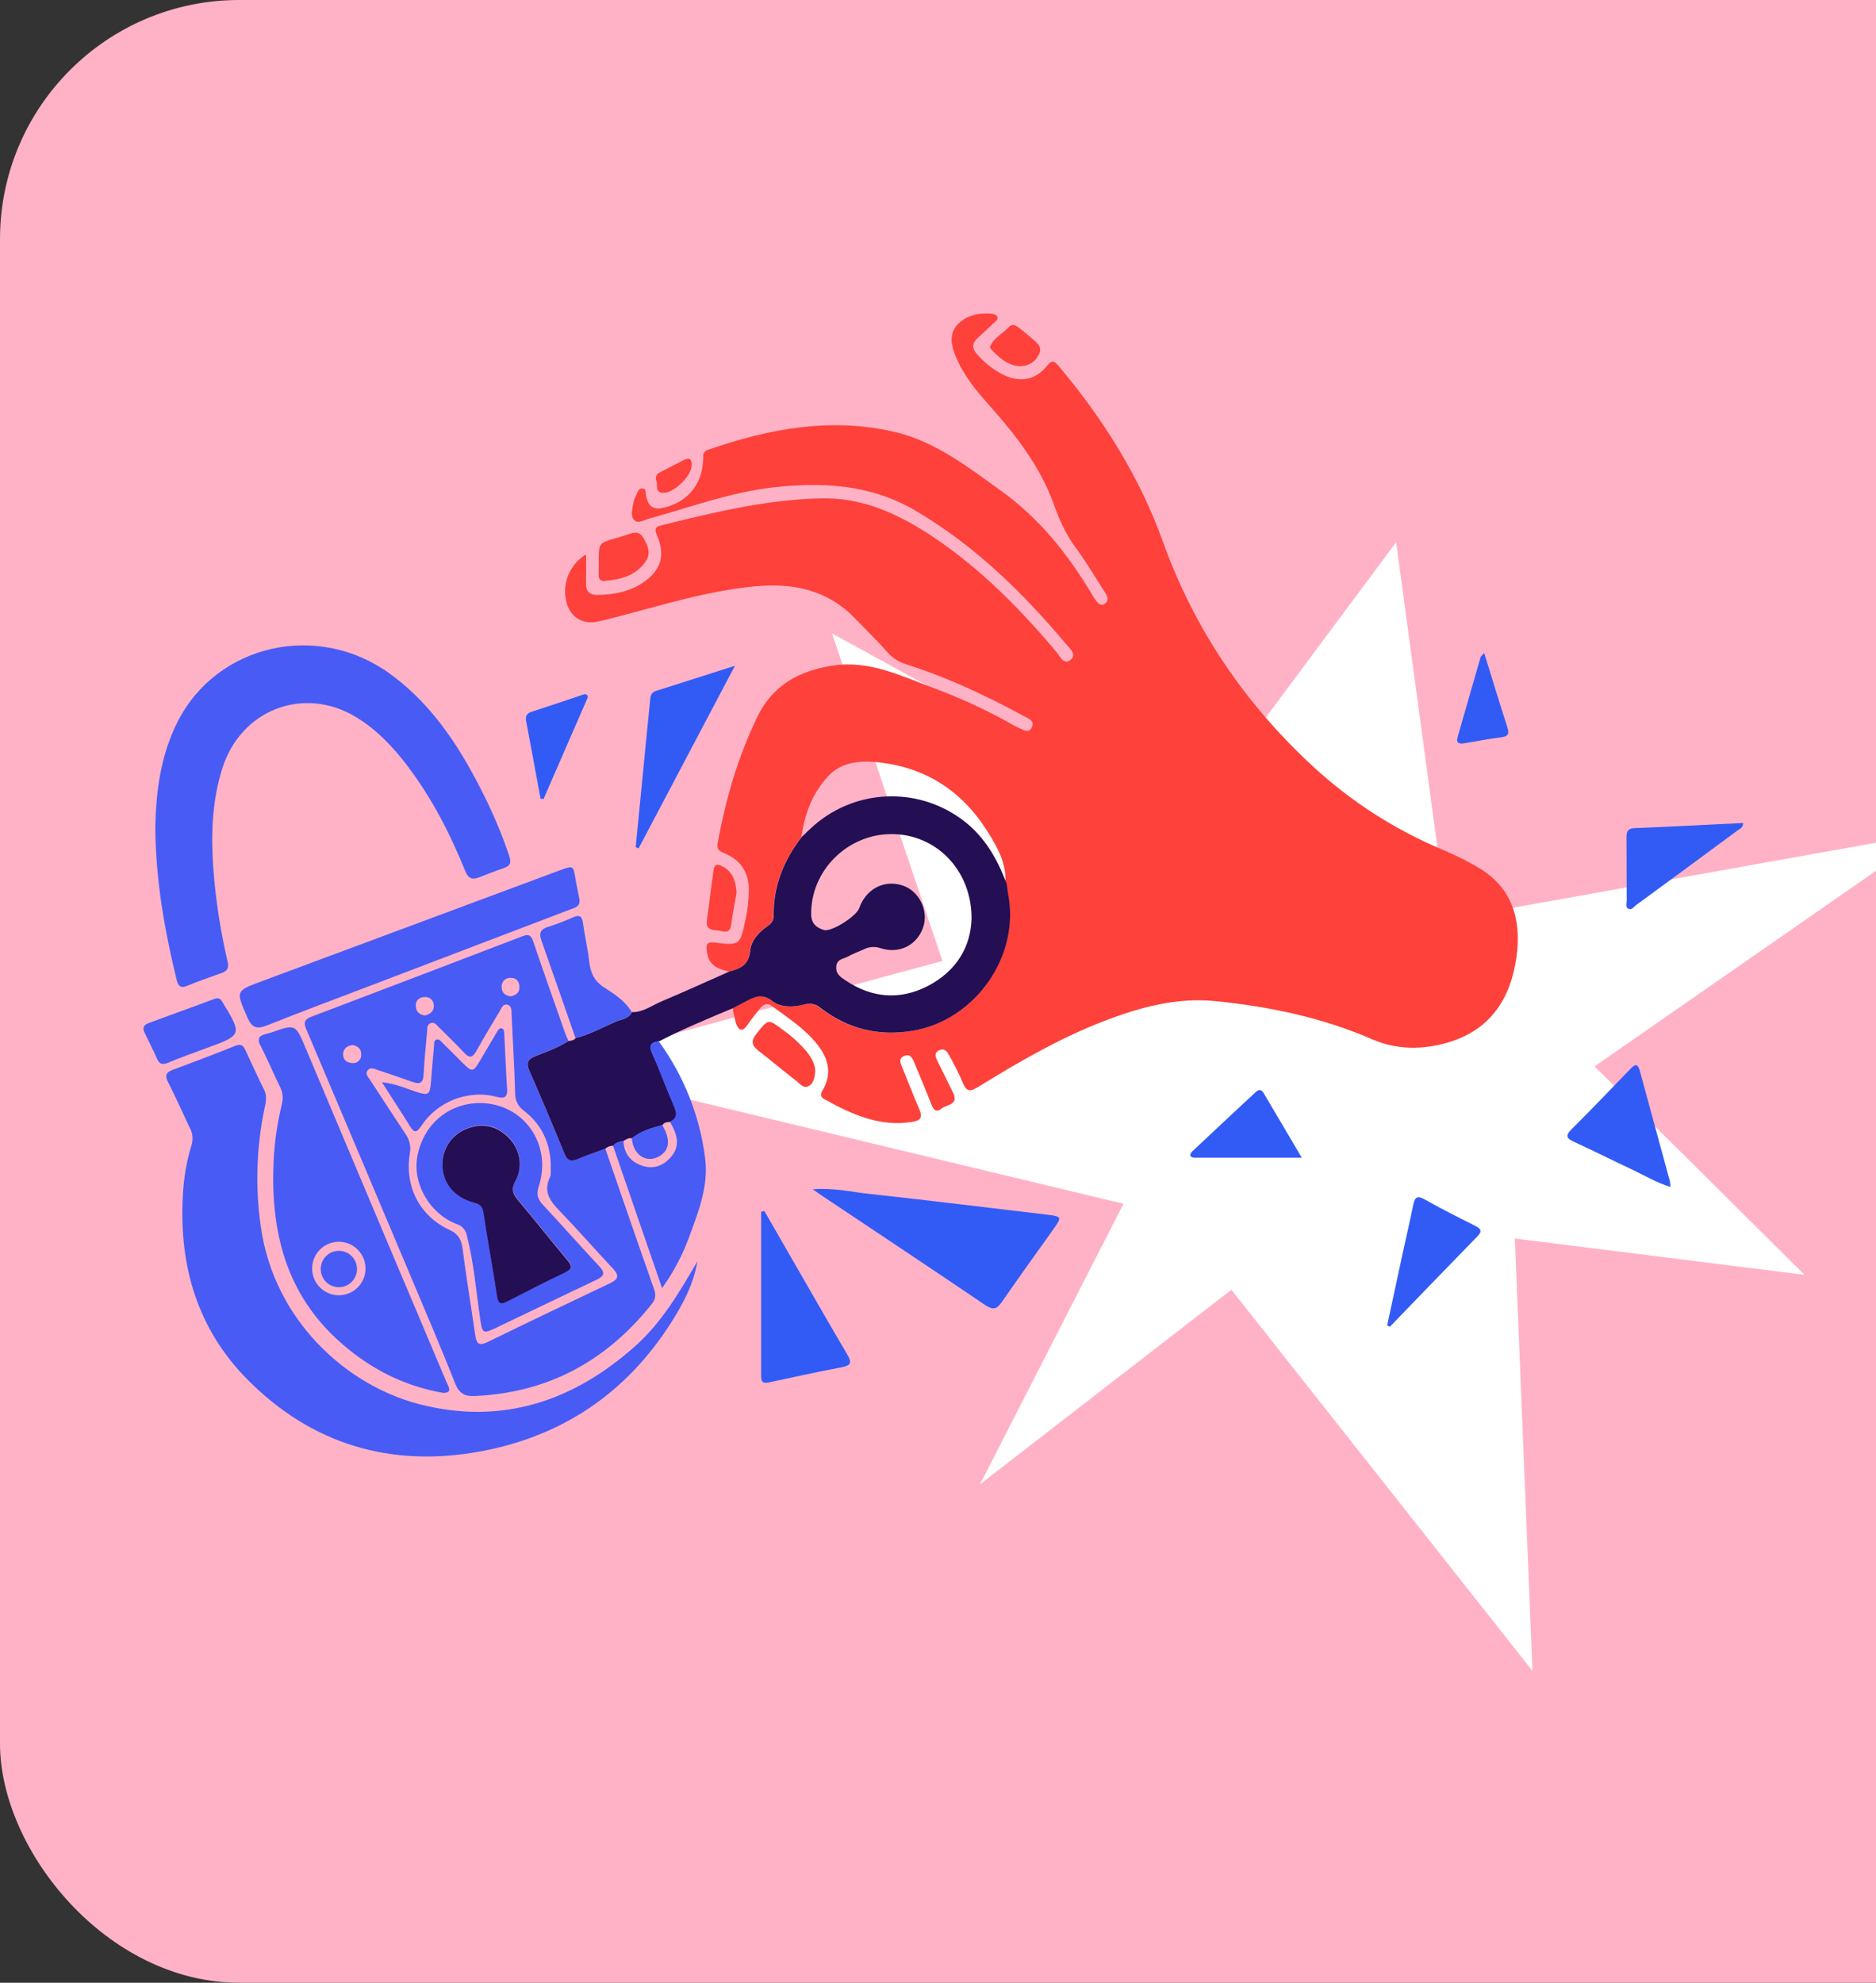 <svg width="353" height="373" viewBox="0 0 353 373" fill="none" xmlns="http://www.w3.org/2000/svg">
<rect x="0" y="0" width="353" height="373" fill="#333333" stroke="none"/>
<rect width="436" height="373" rx="45" fill="#FFB2C6"/>
<path d="M363.231 156.707L272.309 172.985L262.708 102L222.921 155.489L156.57 119.182L177.334 180.778L104 200.667L211.402 226.461L184.408 279.232L231.706 242.629L288.354 314.335L285.039 232.999L339.55 239.825L300.044 200.611L363.231 156.707Z" fill="white"/>
<g clip-path="url(#clip0_702_1221)">
<path d="M137.2 182.776C134.26 182.13 133.281 181.175 132.985 178.797C132.848 177.691 133.042 177.152 134.362 177.307C139.283 177.899 139.247 177.855 140.298 172.885C140.696 171.089 140.9 169.255 140.907 167.416C140.907 164.126 139.397 161.8 136.361 160.54C135.479 160.178 134.808 159.921 135.037 158.688C136.498 150.468 138.819 142.536 142.434 134.988C145.32 128.962 150.315 126.19 156.661 125.217C163.674 124.138 169.737 127.251 175.955 129.541C181.112 131.468 186.106 133.807 190.889 136.536C191.147 136.677 191.412 136.804 191.684 136.916C192.535 137.31 193.577 138.039 194.155 136.814C194.733 135.59 193.484 135.161 192.708 134.741C190.122 133.348 187.518 131.986 184.861 130.735C180.17 128.458 175.326 126.512 170.364 124.912C169.031 124.498 167.843 123.713 166.94 122.648C164.976 120.437 162.871 118.394 160.823 116.281C155.686 110.975 149.283 109.649 142.226 110.29C132.959 111.143 124.132 113.991 115.174 116.29C114.176 116.542 113.179 116.807 112.168 116.988C109.613 117.431 107.495 116.148 106.696 113.668C106.157 111.932 106.216 110.065 106.864 108.367C107.513 106.669 108.713 105.239 110.271 104.308C110.271 106.222 110.315 107.946 110.271 109.666C110.222 111.263 110.915 111.961 112.508 111.926C115.65 111.864 118.643 111.276 121.264 109.423C124.353 107.212 125.174 104.489 123.713 100.938C123.307 99.957 122.932 99.196 124.384 98.838C134.3 96.393 144.203 93.975 154.508 93.753C162.332 93.581 168.956 96.65 175.249 100.792C184.292 106.761 191.821 114.393 198.771 122.639C199.46 123.453 200.135 125.155 201.419 124.151C202.703 123.148 201.335 122.047 200.629 121.202C192.456 111.475 183.458 102.672 172.385 96.137C163.881 91.105 154.733 90.623 145.306 91.715C137.306 92.648 129.777 95.469 122.071 97.578C121.189 97.826 120.094 98.569 119.375 97.87C118.554 97.07 118.987 95.783 119.163 94.709C119.25 94.199 119.422 93.707 119.671 93.254C119.971 92.706 120.112 91.812 120.906 91.892C121.701 91.972 121.445 92.812 121.573 93.342C122.08 95.438 122.967 95.995 125.081 95.465C129.649 94.319 132.354 90.782 132.323 85.892C132.292 85.602 132.369 85.31 132.541 85.074C132.712 84.838 132.965 84.674 133.25 84.614C144.724 80.635 156.436 78.424 168.493 81.294C176.07 83.102 182.174 87.891 188.378 92.347C195.713 97.609 201.106 104.471 205.651 112.125C205.897 112.569 206.193 112.983 206.534 113.358C206.909 113.747 207.416 113.969 207.911 113.571C208.661 112.974 208.454 112.288 208.021 111.616C206.19 108.773 204.491 105.824 202.478 103.127C200.545 100.554 199.318 97.733 198.233 94.726C195.678 87.696 191.172 81.904 186.251 76.364C183.705 73.512 181.247 70.567 179.795 66.95C179.001 64.965 178.546 62.86 180.117 61.123C181.688 59.385 183.992 58.846 186.357 59.009C186.843 59.04 187.5 59.124 187.681 59.642C187.862 60.159 187.262 60.526 186.913 60.84C185.957 61.757 184.988 62.66 184.005 63.55C182.933 64.514 182.822 65.504 183.815 66.601C185.254 68.284 187.024 69.652 189.014 70.62C192.024 71.991 194.888 71.46 196.957 68.891C197.924 67.689 198.321 67.812 199.208 68.865C207.571 78.796 214.442 89.725 218.816 101.893C224.76 118.434 234.261 132.344 247.059 144.185C254.232 150.803 262.505 156.114 271.504 159.877C273.881 160.866 276.185 162.024 278.397 163.343C284.694 167.172 286.283 173.226 285.356 179.99C284.279 187.847 280.436 193.816 272.369 196.142C267.58 197.526 262.792 197.513 258.136 195.488C248.741 191.402 238.825 189.36 228.714 188.338C221.406 187.6 214.433 189.501 207.655 192.119C199.323 195.337 191.644 199.808 184.071 204.472C182.624 205.357 181.865 205.467 181.159 203.672C180.404 201.915 179.549 200.202 178.599 198.543C178.206 197.805 177.716 197.097 176.701 197.592C175.686 198.088 176.048 198.897 176.419 199.653C177.399 201.634 178.383 203.606 179.34 205.591C180.457 207.895 178.127 207.762 177.173 208.531C176 209.482 175.576 208.58 175.179 207.563C174.186 205.034 173.122 202.531 172.09 200.02C171.745 199.184 171.348 198.203 170.241 198.609C168.917 199.091 169.477 200.086 169.852 201.001C170.92 203.579 171.904 206.197 173.012 208.757C173.625 210.176 173.211 210.795 171.759 211.038C165.554 212.073 160.245 209.637 155.051 206.745C154.252 206.303 154.446 205.693 154.812 205.065C156.639 201.943 155.841 199.096 153.784 196.487C151.432 193.498 148.232 191.469 145.223 189.245C144.34 188.581 143.554 189.001 142.941 189.788C142.173 190.774 141.374 191.743 140.677 192.773C139.658 194.272 138.947 193.856 138.471 192.441C138.219 191.523 138.023 190.589 137.884 189.647C138.846 189.143 139.803 188.63 140.77 188.13C142.266 187.357 143.612 187.038 145.183 188.263C146.983 189.656 149.265 189.47 151.335 188.966C151.846 188.808 152.389 188.784 152.912 188.896C153.435 189.009 153.921 189.253 154.322 189.607C159.473 193.556 165.188 194.997 171.666 193.914C183.475 191.942 191.997 179.791 189.61 168.035L189.385 166.341L189.182 165.784C189.305 162.247 187.659 159.364 185.841 156.468C180.951 148.664 173.974 144.234 164.87 143.372C161.648 143.066 158.25 143.429 155.867 145.985C152.888 149.168 151.379 153.134 150.81 157.45C147.46 161.8 145.479 166.655 145.514 172.217C145.534 172.614 145.443 173.008 145.251 173.355C145.059 173.702 144.774 173.988 144.428 174.181C142.734 175.33 141.277 176.922 141.096 178.889C140.889 181.551 139.261 182.25 137.2 182.776Z" fill="#FE413B"/>
<path d="M113.907 216.092C116.93 224.842 119.922 233.605 123.011 242.333C123.426 243.509 123.453 244.31 122.632 245.318C114.088 256.058 103.108 262.013 89.326 262.628C87.389 262.716 86.356 262.097 85.593 260.143C82.857 253.166 79.856 246.286 76.969 239.362C70.544 224.111 64.101 208.871 57.64 193.644C57.04 192.229 57.384 191.725 58.682 191.234C71.9 186.223 85.103 181.19 98.289 176.134C99.525 175.657 99.953 175.984 100.35 177.151C102.283 182.846 104.291 188.515 106.281 194.187C106.476 194.74 106.723 195.271 106.965 195.81C105.05 197.057 102.914 197.831 100.787 198.649C99.309 199.228 98.929 199.913 99.6 201.434C101.868 206.605 104.066 211.803 106.193 217.029C106.771 218.448 107.517 218.519 108.748 217.997C110.452 217.307 112.19 216.724 113.907 216.092ZM103.638 219.231C103.563 215.092 101.965 211.582 98.62 208.986C98.085 208.619 97.65 208.122 97.355 207.543C97.059 206.964 96.913 206.32 96.93 205.67C96.798 200.745 96.489 195.819 96.264 190.893C96.228 190.164 96.356 189.249 95.474 189.019C94.591 188.789 94.322 189.748 93.964 190.345C92.49 192.804 90.999 195.257 89.609 197.764C88.898 199.042 88.285 199.091 87.323 198.03C85.769 196.363 84.114 194.789 82.499 193.166C82.089 192.759 81.7 192.215 81.007 192.49C80.315 192.764 80.425 193.431 80.376 194.006C80.143 196.721 79.834 199.427 79.71 202.146C79.635 203.756 78.982 204.03 77.614 203.539C75.472 202.773 73.321 202.036 71.162 201.328C70.496 201.107 69.683 200.652 69.145 201.408C68.673 202.067 69.3 202.637 69.653 203.176C71.859 206.559 74.066 209.959 76.299 213.324C76.68 213.848 76.95 214.445 77.09 215.078C77.231 215.711 77.239 216.366 77.115 217.002C76.109 223.193 78.964 228.772 84.564 231.359C86.33 232.177 86.828 233.296 87.058 235.042C87.764 240.436 88.647 245.808 89.428 251.194C89.644 252.675 90.059 253.299 91.705 252.489C99.353 248.749 107.045 245.088 114.732 241.436C116.18 240.75 116.692 240.109 115.377 238.703C112.045 235.166 108.867 231.496 105.496 228.012C103.664 226.115 102.124 224.347 103.47 221.495C103.766 220.898 103.594 220.062 103.638 219.231ZM79.993 191.035C81.003 190.748 81.758 190.151 81.625 189.032C81.61 188.809 81.547 188.591 81.442 188.394C81.337 188.196 81.191 188.024 81.014 187.887C80.838 187.75 80.634 187.652 80.417 187.599C80.2 187.547 79.974 187.541 79.754 187.582C79.531 187.582 79.311 187.631 79.109 187.726C78.907 187.821 78.728 187.959 78.585 188.131C78.442 188.302 78.338 188.503 78.281 188.719C78.224 188.935 78.214 189.161 78.254 189.381C78.338 190.434 78.995 190.911 79.997 191.035H79.993ZM96.096 187.44C97.062 187.224 97.764 186.79 97.738 185.672C97.711 184.553 97.115 183.961 96.131 183.956C95.891 183.935 95.649 183.969 95.424 184.055C95.198 184.14 94.994 184.275 94.828 184.45C94.661 184.625 94.536 184.835 94.462 185.065C94.387 185.295 94.365 185.538 94.397 185.778C94.437 186.843 95.156 187.303 96.1 187.44H96.096ZM66.4 196.61C65.407 196.677 64.679 197.185 64.578 198.158C64.463 199.277 65.16 199.927 66.272 199.988C66.492 200.017 66.716 199.996 66.927 199.928C67.139 199.86 67.332 199.745 67.494 199.593C67.656 199.441 67.783 199.255 67.864 199.048C67.946 198.841 67.981 198.619 67.967 198.397C68.007 197.389 67.397 196.805 66.405 196.61H66.4Z" fill="#495BF5"/>
<path d="M113.907 216.092C112.19 216.724 110.452 217.308 108.77 218.015C107.53 218.537 106.793 218.457 106.215 217.047C104.088 211.82 101.89 206.622 99.622 201.452C98.951 199.931 99.331 199.241 100.809 198.666C102.914 197.848 105.05 197.075 106.987 195.828C107.486 195.784 107.98 195.739 108.311 195.288C110.959 194.616 113.347 193.294 115.814 192.215C116.89 191.747 118.298 191.72 118.903 190.403C120.99 190.465 122.605 189.178 124.393 188.426C128.691 186.613 132.941 184.672 137.217 182.78C139.283 182.249 140.911 181.551 141.154 178.889C141.335 176.921 142.791 175.352 144.486 174.18C144.832 173.987 145.117 173.701 145.309 173.354C145.5 173.007 145.591 172.613 145.571 172.217C145.518 166.655 147.5 161.8 150.867 157.449C151.396 156.941 151.922 156.432 152.456 155.928C156.329 152.25 161.392 150.087 166.723 149.833C172.054 149.579 177.298 151.251 181.503 154.544C185.263 157.485 187.544 161.429 189.239 165.784C189.305 165.969 189.376 166.155 189.442 166.336L189.667 168.034C192.054 179.791 183.533 191.941 171.723 193.913C165.245 194.997 159.53 193.555 154.38 189.607C153.978 189.253 153.492 189.008 152.969 188.896C152.446 188.784 151.903 188.808 151.392 188.966C149.322 189.47 147.041 189.655 145.24 188.263C143.656 187.038 142.31 187.356 140.827 188.13C139.861 188.63 138.903 189.143 137.941 189.647C133.259 191.627 128.545 193.551 124.022 195.894C122.517 196.084 122.063 196.641 122.773 198.215C124.269 201.527 125.487 204.958 126.944 208.288C127.508 209.57 127.35 210.41 126.136 211.056C125.584 211.095 125.019 211.1 124.662 211.639C122.65 212.227 120.593 212.731 118.925 214.155C118.316 214 117.844 214.323 117.367 214.619C116.639 214.783 115.902 214.92 115.381 215.534C114.838 215.532 114.313 215.731 113.907 216.092ZM182.818 172.686C182.778 163.555 176.026 156.848 167.637 156.914C159.336 156.985 152.57 163.847 152.632 171.974C152.632 173.782 153.7 174.547 155.015 174.954C156.45 175.396 161.158 172.341 161.661 170.882C162.937 167.207 166.401 165.408 169.901 166.602C172.924 167.636 174.72 171.24 173.749 174.317C172.663 177.748 169.256 179.557 165.66 178.367C165.151 178.192 164.612 178.122 164.076 178.162C163.54 178.201 163.017 178.349 162.54 178.597C161.533 179.039 160.487 179.42 159.534 179.955C158.709 180.419 157.478 180.397 157.354 181.821C157.231 183.244 158.166 183.806 159.062 184.412C163.987 187.723 169.212 188.227 174.508 185.53C179.932 182.749 182.703 178.142 182.818 172.686Z" fill="#240E54"/>
<path d="M131.229 237.284C130.523 241.555 128.537 245.269 126.264 248.842C117.839 262.075 105.84 270.171 90.518 273.023C73.602 276.162 58.695 271.781 46.55 259.511C37.172 250.036 33.668 238.186 34.405 224.988C34.541 221.749 35.088 218.542 36.034 215.442C36.209 214.889 36.267 214.305 36.205 213.728C36.143 213.151 35.961 212.593 35.672 212.09C34.308 209.243 33.05 206.342 31.603 203.535C30.928 202.23 31.338 201.7 32.521 201.253C36.435 199.785 40.354 198.331 44.229 196.757C45.385 196.288 45.795 196.712 46.219 197.641C47.344 200.117 48.496 202.584 49.706 205.02C50.323 206.267 49.992 207.479 49.741 208.686C48.235 215.981 48.016 223.484 49.092 230.855C51.568 248.249 65.05 260.639 79.026 264.193C94.445 268.115 107.844 263.645 119.534 253.228C124.56 248.749 127.879 243.019 131.229 237.284Z" fill="#495BF5"/>
<path d="M29.224 155.725C29.334 149.141 30.164 142.142 33.456 135.708C40.897 121.117 59.833 116.917 73.364 126.742C81.837 132.896 87.115 141.505 91.599 150.697C93.23 154.066 94.646 157.535 95.84 161.083C96.281 162.432 95.91 162.945 94.71 163.343C93.179 163.851 91.683 164.461 90.178 165.041C88.88 165.54 88.139 165.337 87.53 163.838C84.715 156.87 81.29 150.215 76.744 144.189C73.977 140.519 70.844 137.207 66.881 134.837C57.08 128.979 45.336 133.533 41.854 144.485C39.882 150.675 39.674 157.06 40.147 163.498C40.591 169.365 41.489 175.19 42.834 180.918C43.125 182.183 42.697 182.687 41.66 183.063C39.524 183.836 37.362 184.557 35.27 185.441C34.004 185.972 33.531 185.53 33.245 184.363C30.998 175.126 29.312 165.814 29.224 155.725Z" fill="#495BF5"/>
<path d="M83.426 262.04C75.941 260.753 69.657 257.472 64.132 252.609C53.796 243.509 50.893 231.682 51.48 218.563C51.647 214.887 52.174 211.237 53.051 207.664C53.324 206.583 53.192 205.439 52.68 204.45C51.427 201.876 50.31 199.237 49.008 196.685C48.417 195.523 48.629 194.917 49.82 194.576C50.239 194.453 50.676 194.364 51.091 194.223C55.571 192.653 55.597 192.64 57.468 197.07C62.946 210.057 68.421 223.049 73.894 236.046C77.261 244.031 80.659 252.007 84.013 259.997C84.366 260.837 85.235 262.026 83.426 262.04ZM68.775 238.787C68.794 238.114 68.679 237.444 68.436 236.816C68.193 236.188 67.826 235.616 67.358 235.133C66.89 234.65 66.33 234.266 65.711 234.004C65.092 233.741 64.427 233.606 63.755 233.606C63.083 233.606 62.417 233.741 61.798 234.004C61.179 234.266 60.619 234.65 60.151 235.133C59.683 235.616 59.316 236.188 59.073 236.816C58.83 237.444 58.715 238.114 58.735 238.787C58.773 240.095 59.319 241.337 60.256 242.248C61.194 243.16 62.448 243.669 63.755 243.669C65.061 243.669 66.316 243.16 67.253 242.248C68.19 241.337 68.736 240.095 68.775 238.787Z" fill="#495BF5"/>
<path d="M109.044 169.25C109.194 170.625 108.113 170.78 107.243 171.112L69.216 185.61C62.905 188.019 56.577 190.372 50.306 192.879C48.364 193.657 47.415 193.431 46.524 191.358C44.374 186.375 44.26 186.45 49.339 184.562C68.03 177.614 86.712 170.664 105.386 163.71C107.879 162.786 107.879 162.826 108.285 165.35C108.519 166.659 108.797 167.95 109.044 169.25Z" fill="#495BF5"/>
<path d="M152.923 223.728C156.895 223.427 160.117 224.223 163.369 224.577C174.671 225.801 185.951 227.199 197.24 228.534C199.689 228.821 199.791 229.02 198.44 230.926C195.122 235.595 191.768 240.229 188.502 244.946C187.553 246.317 186.843 246.512 185.364 245.504C175.285 238.663 165.135 231.938 155.006 225.165C154.472 224.82 153.947 224.44 152.923 223.728Z" fill="#325BF6"/>
<path d="M143.824 227.809C145.821 231.284 147.82 234.759 149.821 238.234C153.012 243.761 156.171 249.288 159.419 254.797C160.302 256.279 160.192 256.889 158.36 257.225C153.828 258.065 149.327 259.077 144.817 260.037C143.894 260.236 143.223 260.245 143.223 259.002C143.223 248.662 143.223 238.321 143.223 227.981L143.824 227.809Z" fill="#325BF6"/>
<path d="M115.346 215.535C115.867 214.92 116.604 214.783 117.332 214.62C117.398 217.043 118.682 218.599 120.902 219.32C122.892 219.974 124.657 219.364 126.065 217.865C127.83 215.995 127.791 213.939 126.065 211.056C127.279 210.41 127.438 209.57 126.873 208.288C125.417 204.959 124.199 201.528 122.702 198.216C121.992 196.642 122.447 196.085 123.951 195.895C128.646 202.332 131.643 209.852 132.667 217.759C133.378 222.932 131.498 227.76 129.746 232.513C128.49 236.01 126.75 239.313 124.578 242.325C121.387 233.04 118.369 224.285 115.346 215.535Z" fill="#495BF5"/>
<path d="M119.618 159.363C120.336 151.994 121.056 144.615 121.78 137.225C121.952 135.456 122.147 133.719 122.305 131.959C122.376 131.132 122.42 130.305 123.382 129.996C128.113 128.484 132.844 126.98 138.29 125.247L120.156 159.611L119.618 159.363Z" fill="#325BF6"/>
<path d="M314.306 223.298C311.614 222.445 309.368 221.088 307.002 219.973C303.41 218.298 299.875 216.502 296.27 214.853C294.844 214.203 294.43 213.708 295.736 212.413C299.443 208.738 303.048 204.962 306.676 201.204C307.457 200.395 308.101 199.78 308.556 201.438C310.44 208.385 312.347 215.322 314.231 222.268C314.285 222.609 314.31 222.953 314.306 223.298Z" fill="#325BF6"/>
<path d="M261.018 249.342C261.954 244.991 262.889 240.64 263.825 236.289C264.522 233.066 265.268 229.856 265.934 226.628C266.23 225.196 266.684 224.86 268.105 225.656C271.221 227.424 274.438 229.029 277.647 230.639C278.719 231.178 278.887 231.678 278.017 232.571C272.504 238.233 267.002 243.912 261.512 249.607L261.018 249.342Z" fill="#325BF6"/>
<path d="M328.004 154.823C328.004 155.756 327.329 155.946 326.888 156.273C320.574 160.943 314.249 165.595 307.912 170.232C307.47 170.559 307.055 171.254 306.429 170.975C305.802 170.696 306.093 169.932 306.089 169.388C306.062 165.408 306.089 161.429 306.054 157.472C306.054 156.26 306.402 155.831 307.669 155.783C314.412 155.517 321.155 155.155 328.004 154.823Z" fill="#325BF6"/>
<path d="M118.881 190.403C118.285 191.729 116.877 191.729 115.792 192.216C113.316 193.295 110.937 194.617 108.289 195.289C106.158 189.169 104.04 183.046 101.877 176.94C101.378 175.529 101.687 174.777 103.201 174.344C104.803 173.828 106.377 173.226 107.914 172.54C108.96 172.098 109.503 172.279 109.68 173.544C110.011 176.015 110.597 178.452 110.875 180.923C111.118 183.019 111.829 184.589 113.718 185.787C115.606 186.985 117.645 188.316 118.881 190.403Z" fill="#495BF5"/>
<path d="M244.959 217.798C238.03 217.798 231.45 217.798 224.866 217.798C223.793 217.798 223.754 217.166 224.398 216.556C228.339 212.833 232.315 209.145 236.278 205.449C236.803 204.958 237.324 204.887 237.73 205.564C240.148 209.637 242.558 213.715 244.959 217.798Z" fill="#325BF6"/>
<path d="M40.751 187.807C41.365 187.737 41.634 188.112 41.907 188.599C45.584 194.652 45.557 194.723 38.968 197.132C36.488 198.039 34.004 198.936 31.568 199.949C30.491 200.391 29.97 200.135 29.529 199.135C28.814 197.526 28.024 195.947 27.247 194.369C26.806 193.485 26.916 192.848 27.94 192.472C32.075 190.973 36.197 189.443 40.328 187.927C40.465 187.878 40.61 187.847 40.751 187.807Z" fill="#495BF5"/>
<path d="M101.718 150.255C100.809 145.365 99.9 140.473 98.991 135.58C98.836 134.744 99.119 134.196 100.006 133.909C103.148 132.896 106.272 131.831 109.401 130.783C109.746 130.668 110.121 130.469 110.443 130.738C110.765 131.008 110.505 131.424 110.372 131.729C107.686 137.919 104.99 144.109 102.283 150.299L101.718 150.255Z" fill="#325BF6"/>
<path d="M279.279 122.859C280.78 127.696 282.157 132.237 283.613 136.756C284.054 138.083 283.79 138.573 282.355 138.728C280.1 138.976 277.872 139.458 275.63 139.816C274.747 139.957 273.9 139.971 274.279 138.64C275.709 133.629 277.146 128.628 278.591 123.638C278.662 123.452 278.887 123.315 279.279 122.859Z" fill="#325BF6"/>
<path d="M153.396 201.39C153.356 202.655 153.131 203.729 152.204 204.295C151.277 204.861 150.567 203.937 149.918 203.411C147.487 201.527 145.134 199.551 142.707 197.663C141.405 196.655 141.277 195.779 142.372 194.426C144.578 191.712 144.499 191.632 147.226 193.675C148.906 194.858 150.432 196.246 151.767 197.809C152.654 198.928 153.352 200.113 153.396 201.39Z" fill="#FE413B"/>
<path d="M112.663 105.607C112.663 102.158 112.663 102.158 115.977 101.212C116.612 101.031 117.244 100.854 117.866 100.637C119.053 100.217 120.214 99.718 121.087 101.217C121.961 102.715 122.539 104.166 121.432 105.718C119.56 108.34 116.749 109.038 113.762 109.281C113.616 109.312 113.466 109.308 113.322 109.268C113.179 109.227 113.048 109.153 112.94 109.051C112.832 108.949 112.75 108.822 112.702 108.681C112.654 108.54 112.64 108.39 112.663 108.242V105.607Z" fill="#FE413B"/>
<path d="M138.603 167.955C138.267 169.874 137.853 171.961 137.557 174.065C137.31 175.79 136.105 175.184 135.205 175.069C134.181 174.932 132.8 174.985 132.998 173.3C133.395 170.099 133.85 166.903 134.265 163.701C134.428 162.446 135.112 162.53 135.973 162.994C137.879 164.02 138.475 165.753 138.603 167.955Z" fill="#FE413B"/>
<path d="M191.803 68.9C189.596 68.714 187.963 67.299 186.459 65.655C186.366 65.553 186.242 65.363 186.278 65.274C186.944 63.55 188.652 62.803 189.808 61.547C190.558 60.738 191.273 61.3 191.922 61.808C192.663 62.396 193.409 62.989 194.129 63.621C195.038 64.434 196.247 65.155 195.479 66.716C194.764 68.144 193.577 68.865 191.803 68.9Z" fill="#FE413B"/>
<path d="M123.497 90.463C123.434 90.315 123.401 90.155 123.4 89.994C123.4 89.833 123.432 89.673 123.494 89.524C123.556 89.375 123.647 89.24 123.762 89.128C123.877 89.015 124.013 88.926 124.163 88.867C125.642 88.084 127.138 87.333 128.629 86.572C129.794 85.98 130.227 86.417 130.152 87.642C130.024 89.663 126.661 92.877 124.71 92.718C123.113 92.59 123.863 91.1 123.497 90.463Z" fill="#FE413B"/>
<path d="M124.609 211.639C126.215 214.292 126.021 216.387 124.071 217.519C121.643 218.925 119.154 217.307 118.89 214.155C120.54 212.731 122.614 212.227 124.609 211.639Z" fill="#495BF5"/>
<path d="M90.346 207.51C98.492 207.563 103.96 215.225 101.378 223.188C100.88 224.727 101.184 225.607 102.186 226.681C105.743 230.493 109.198 234.406 112.755 238.217C113.916 239.46 113.691 240.083 112.23 240.768C105.871 243.766 99.538 246.861 93.179 249.872C90.91 250.947 90.743 250.787 90.368 248.232C89.595 242.926 89.176 237.62 87.839 232.403C87.748 231.909 87.523 231.45 87.188 231.076C86.853 230.702 86.422 230.428 85.941 230.285C80.769 228.295 77.521 222.547 78.558 217.383C79.759 211.427 84.467 207.51 90.346 207.51ZM83.285 219.006C83.285 222.543 85.434 225.196 89.251 226.186C90.355 226.469 90.809 226.902 90.986 228.039C91.789 233.265 92.751 238.465 93.532 243.691C93.757 245.203 94.247 245.398 95.505 244.752C99.088 242.908 102.671 241.06 106.312 239.331C107.808 238.624 107.636 238.045 106.714 236.939C103.589 233.23 100.606 229.423 97.477 225.7C96.453 224.484 96.184 223.56 97.036 222.034C98.501 219.412 97.87 216.238 95.84 214.076C93.607 211.719 90.774 211.091 87.812 212.307C86.454 212.825 85.288 213.75 84.474 214.955C83.66 216.161 83.237 217.59 83.263 219.045L83.285 219.006Z" fill="#495BF5"/>
<path d="M71.864 203.606C74.476 203.862 76.33 204.751 78.245 205.374C80.628 206.152 80.893 205.976 81.091 203.557C81.255 201.284 81.475 199.012 81.674 196.739C81.714 196.297 81.599 195.757 82.115 195.589C82.632 195.421 82.923 195.833 83.236 196.147C84.538 197.451 85.827 198.755 87.137 200.046C88.836 201.726 89.053 201.687 90.315 199.547C91.361 197.778 92.393 196.009 93.448 194.241C93.669 193.869 93.912 193.357 94.41 193.472C94.909 193.586 94.852 194.152 94.891 194.572C95.068 198.026 95.196 201.483 95.425 204.936C95.531 206.524 94.728 206.67 93.532 206.365C91.756 205.881 89.894 205.796 88.082 206.117C86.296 206.41 84.591 207.069 83.072 208.054C81.553 209.038 80.254 210.327 79.256 211.838C78.417 213.085 77.954 213.2 77.146 211.883C75.513 209.216 73.797 206.625 71.864 203.606Z" fill="#495BF5"/>
<path d="M67.177 238.871C67.141 239.778 66.746 240.634 66.08 241.25C65.415 241.865 64.532 242.191 63.627 242.154C62.721 242.118 61.867 241.723 61.253 241.056C60.638 240.389 60.313 239.504 60.35 238.597C60.386 237.69 60.781 236.835 61.446 236.219C62.112 235.603 62.995 235.278 63.9 235.314C64.805 235.351 65.659 235.746 66.274 236.413C66.888 237.08 67.213 237.964 67.177 238.871Z" fill="#495BF5"/>
<path d="M83.263 219.045C83.249 217.603 83.675 216.192 84.484 214.999C85.293 213.807 86.447 212.89 87.79 212.373C90.752 211.162 93.585 211.79 95.818 214.142C97.848 216.286 98.466 219.448 97.014 222.1C96.162 223.626 96.431 224.55 97.455 225.766C100.584 229.467 103.567 233.282 106.692 237.005C107.623 238.111 107.786 238.69 106.29 239.397C102.649 241.126 99.066 242.974 95.483 244.818C94.225 245.464 93.717 245.26 93.51 243.757C92.733 238.531 91.745 233.331 90.963 228.105C90.787 226.969 90.332 226.535 89.229 226.252C85.412 225.24 83.276 222.574 83.263 219.045Z" fill="#240E54"/>
</g>
<defs>
<clipPath id="clip0_702_1221">
<rect width="301" height="215" fill="white" transform="translate(27 59)"/>
</clipPath>
</defs>
</svg>
